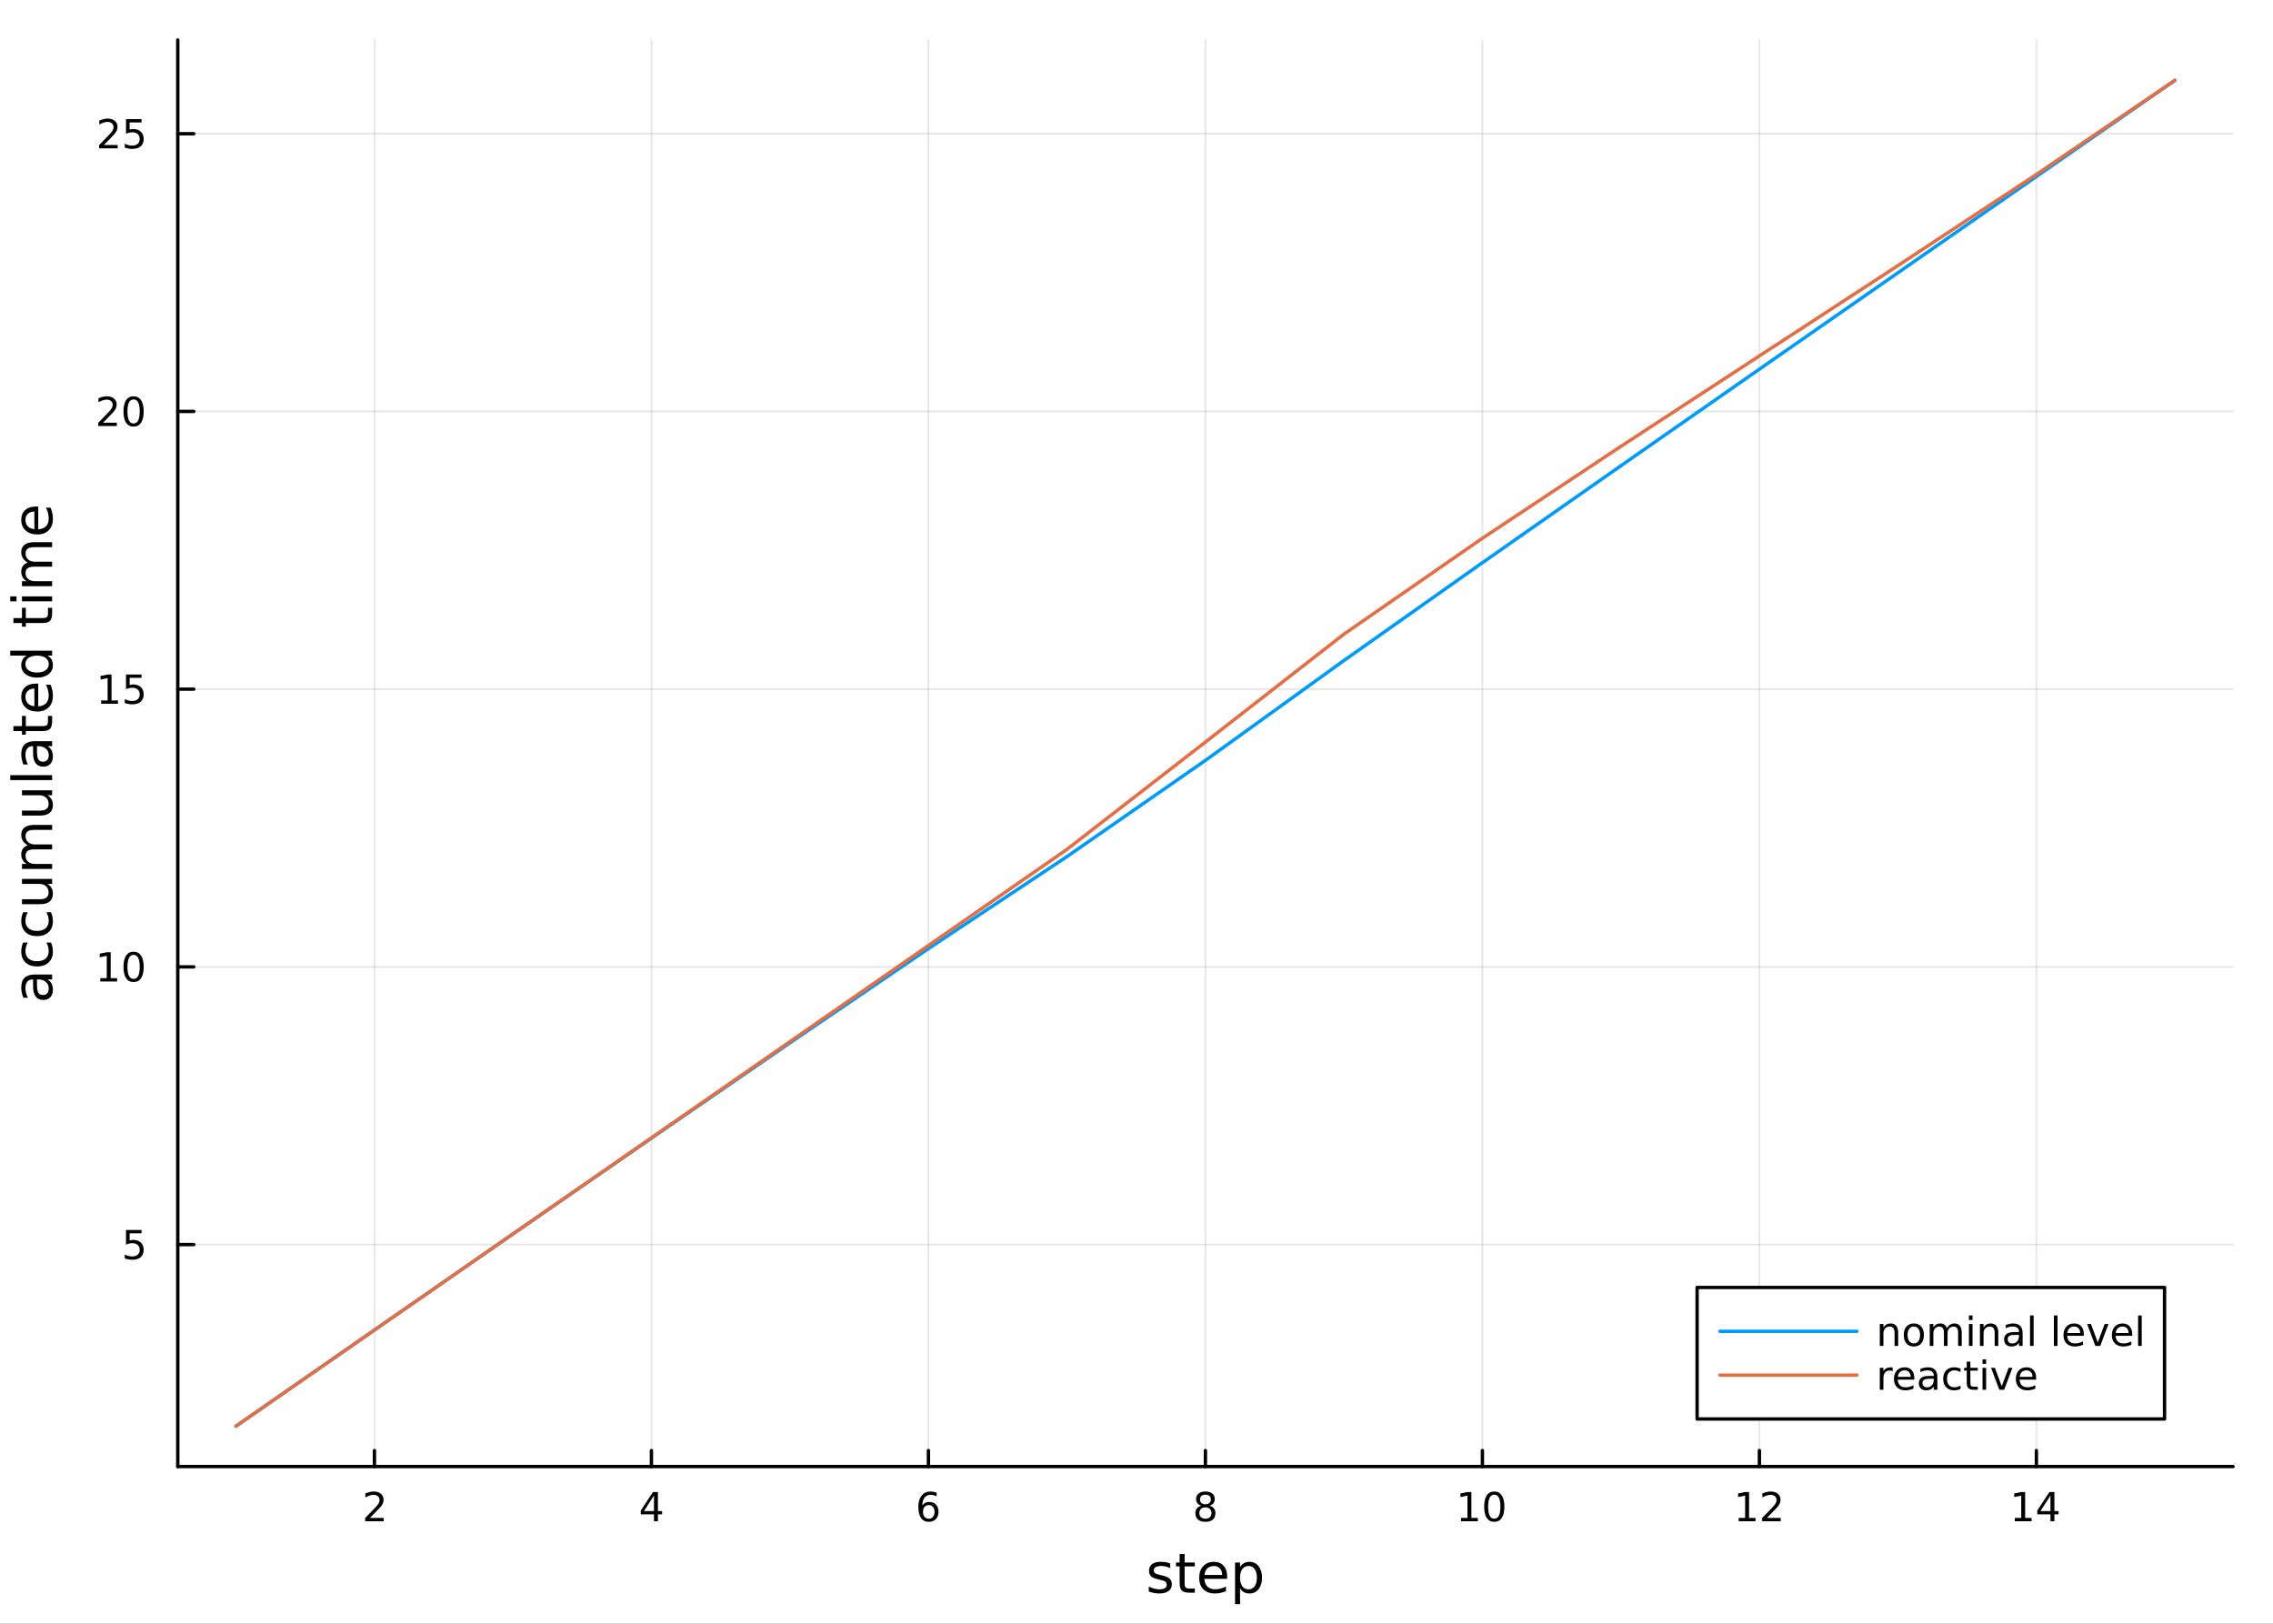 <?xml version="1.0" encoding="utf-8"?>
<svg xmlns="http://www.w3.org/2000/svg" xmlns:xlink="http://www.w3.org/1999/xlink" width="672" height="480" viewBox="0 0 2688 1920">
<rect x="0" y="0" width="2688" height="1920" fill="#333333" stroke="none"/>
<defs>
  <clipPath id="clip250">
    <rect x="0" y="0" width="2688" height="1920"/>
  </clipPath>
</defs>
<path clip-path="url(#clip250)" d="M0 1920 L2688 1920 L2688 0 L0 0  Z" fill="#ffffff" fill-rule="evenodd" fill-opacity="1"/>
<defs>
  <clipPath id="clip251">
    <rect x="537" y="0" width="1883" height="1883"/>
  </clipPath>
</defs>
<path clip-path="url(#clip250)" d="M210.238 1734.12 L2640.76 1734.12 L2640.76 47.244 L210.238 47.244  Z" fill="#ffffff" fill-rule="evenodd" fill-opacity="1"/>
<defs>
  <clipPath id="clip252">
    <rect x="210" y="47" width="2432" height="1688"/>
  </clipPath>
</defs>
<polyline clip-path="url(#clip252)" style="stroke:#000000; stroke-linecap:round; stroke-linejoin:round; stroke-width:2; stroke-opacity:0.1; fill:none" points="442.808,1734.12 442.808,47.244 "/>
<polyline clip-path="url(#clip252)" style="stroke:#000000; stroke-linecap:round; stroke-linejoin:round; stroke-width:2; stroke-opacity:0.1; fill:none" points="770.371,1734.12 770.371,47.244 "/>
<polyline clip-path="url(#clip252)" style="stroke:#000000; stroke-linecap:round; stroke-linejoin:round; stroke-width:2; stroke-opacity:0.1; fill:none" points="1097.93,1734.12 1097.93,47.244 "/>
<polyline clip-path="url(#clip252)" style="stroke:#000000; stroke-linecap:round; stroke-linejoin:round; stroke-width:2; stroke-opacity:0.1; fill:none" points="1425.5,1734.12 1425.5,47.244 "/>
<polyline clip-path="url(#clip252)" style="stroke:#000000; stroke-linecap:round; stroke-linejoin:round; stroke-width:2; stroke-opacity:0.1; fill:none" points="1753.06,1734.12 1753.06,47.244 "/>
<polyline clip-path="url(#clip252)" style="stroke:#000000; stroke-linecap:round; stroke-linejoin:round; stroke-width:2; stroke-opacity:0.1; fill:none" points="2080.62,1734.12 2080.62,47.244 "/>
<polyline clip-path="url(#clip252)" style="stroke:#000000; stroke-linecap:round; stroke-linejoin:round; stroke-width:2; stroke-opacity:0.1; fill:none" points="2408.19,1734.12 2408.19,47.244 "/>
<polyline clip-path="url(#clip250)" style="stroke:#000000; stroke-linecap:round; stroke-linejoin:round; stroke-width:4; stroke-opacity:1; fill:none" points="210.238,1734.12 2640.76,1734.12 "/>
<polyline clip-path="url(#clip250)" style="stroke:#000000; stroke-linecap:round; stroke-linejoin:round; stroke-width:4; stroke-opacity:1; fill:none" points="442.808,1734.12 442.808,1715.22 "/>
<polyline clip-path="url(#clip250)" style="stroke:#000000; stroke-linecap:round; stroke-linejoin:round; stroke-width:4; stroke-opacity:1; fill:none" points="770.371,1734.12 770.371,1715.22 "/>
<polyline clip-path="url(#clip250)" style="stroke:#000000; stroke-linecap:round; stroke-linejoin:round; stroke-width:4; stroke-opacity:1; fill:none" points="1097.93,1734.12 1097.93,1715.22 "/>
<polyline clip-path="url(#clip250)" style="stroke:#000000; stroke-linecap:round; stroke-linejoin:round; stroke-width:4; stroke-opacity:1; fill:none" points="1425.5,1734.12 1425.5,1715.22 "/>
<polyline clip-path="url(#clip250)" style="stroke:#000000; stroke-linecap:round; stroke-linejoin:round; stroke-width:4; stroke-opacity:1; fill:none" points="1753.06,1734.12 1753.06,1715.22 "/>
<polyline clip-path="url(#clip250)" style="stroke:#000000; stroke-linecap:round; stroke-linejoin:round; stroke-width:4; stroke-opacity:1; fill:none" points="2080.62,1734.12 2080.62,1715.22 "/>
<polyline clip-path="url(#clip250)" style="stroke:#000000; stroke-linecap:round; stroke-linejoin:round; stroke-width:4; stroke-opacity:1; fill:none" points="2408.19,1734.12 2408.19,1715.22 "/>
<path clip-path="url(#clip250)" d="M437.46 1794.89 L453.78 1794.89 L453.78 1798.82 L431.835 1798.82 L431.835 1794.89 Q434.498 1792.13 439.081 1787.5 Q443.687 1782.85 444.868 1781.51 Q447.113 1778.98 447.993 1777.25 Q448.896 1775.49 448.896 1773.8 Q448.896 1771.04 446.951 1769.31 Q445.03 1767.57 441.928 1767.57 Q439.729 1767.57 437.275 1768.34 Q434.845 1769.1 432.067 1770.65 L432.067 1765.93 Q434.891 1764.79 437.345 1764.21 Q439.798 1763.64 441.835 1763.64 Q447.206 1763.64 450.4 1766.32 Q453.595 1769.01 453.595 1773.5 Q453.595 1775.63 452.784 1777.55 Q451.997 1779.45 449.891 1782.04 Q449.312 1782.71 446.21 1785.93 Q443.109 1789.12 437.46 1794.89 Z" fill="#000000" fill-rule="evenodd" fill-opacity="1" /><path clip-path="url(#clip250)" d="M773.38 1768.34 L761.574 1786.78 L773.38 1786.78 L773.38 1768.34 M772.153 1764.26 L778.033 1764.26 L778.033 1786.78 L782.963 1786.78 L782.963 1790.67 L778.033 1790.67 L778.033 1798.82 L773.38 1798.82 L773.38 1790.67 L757.778 1790.67 L757.778 1786.16 L772.153 1764.26 Z" fill="#000000" fill-rule="evenodd" fill-opacity="1" /><path clip-path="url(#clip250)" d="M1098.34 1779.68 Q1095.19 1779.68 1093.34 1781.83 Q1091.51 1783.98 1091.51 1787.73 Q1091.51 1791.46 1093.34 1793.64 Q1095.19 1795.79 1098.34 1795.79 Q1101.49 1795.79 1103.32 1793.64 Q1105.17 1791.46 1105.17 1787.73 Q1105.17 1783.98 1103.32 1781.83 Q1101.49 1779.68 1098.34 1779.68 M1107.62 1765.02 L1107.62 1769.28 Q1105.86 1768.45 1104.06 1768.01 Q1102.27 1767.57 1100.51 1767.57 Q1095.89 1767.57 1093.43 1770.7 Q1091 1773.82 1090.65 1780.14 Q1092.02 1778.13 1094.08 1777.06 Q1096.14 1775.97 1098.62 1775.97 Q1103.82 1775.97 1106.83 1779.15 Q1109.87 1782.29 1109.87 1787.73 Q1109.87 1793.06 1106.72 1796.27 Q1103.57 1799.49 1098.34 1799.49 Q1092.34 1799.49 1089.17 1794.91 Q1086 1790.3 1086 1781.58 Q1086 1773.38 1089.89 1768.52 Q1093.78 1763.64 1100.33 1763.64 Q1102.09 1763.64 1103.87 1763.98 Q1105.68 1764.33 1107.62 1765.02 Z" fill="#000000" fill-rule="evenodd" fill-opacity="1" /><path clip-path="url(#clip250)" d="M1425.5 1782.41 Q1422.16 1782.41 1420.24 1784.19 Q1418.34 1785.97 1418.34 1789.1 Q1418.34 1792.22 1420.24 1794.01 Q1422.16 1795.79 1425.5 1795.79 Q1428.83 1795.79 1430.75 1794.01 Q1432.67 1792.2 1432.67 1789.1 Q1432.67 1785.97 1430.75 1784.19 Q1428.85 1782.41 1425.5 1782.41 M1420.82 1780.42 Q1417.81 1779.68 1416.12 1777.62 Q1414.46 1775.56 1414.46 1772.59 Q1414.46 1768.45 1417.4 1766.04 Q1420.36 1763.64 1425.5 1763.64 Q1430.66 1763.64 1433.6 1766.04 Q1436.54 1768.45 1436.54 1772.59 Q1436.54 1775.56 1434.85 1777.62 Q1433.18 1779.68 1430.2 1780.42 Q1433.58 1781.21 1435.45 1783.5 Q1437.35 1785.79 1437.35 1789.1 Q1437.35 1794.12 1434.27 1796.81 Q1431.21 1799.49 1425.5 1799.49 Q1419.78 1799.49 1416.7 1796.81 Q1413.65 1794.12 1413.65 1789.1 Q1413.65 1785.79 1415.54 1783.5 Q1417.44 1781.21 1420.82 1780.42 M1419.11 1773.03 Q1419.11 1775.72 1420.77 1777.22 Q1422.46 1778.73 1425.5 1778.73 Q1428.51 1778.73 1430.2 1777.22 Q1431.91 1775.72 1431.91 1773.03 Q1431.91 1770.35 1430.2 1768.84 Q1428.51 1767.34 1425.5 1767.34 Q1422.46 1767.34 1420.77 1768.84 Q1419.11 1770.35 1419.11 1773.03 Z" fill="#000000" fill-rule="evenodd" fill-opacity="1" /><path clip-path="url(#clip250)" d="M1727.75 1794.89 L1735.39 1794.89 L1735.39 1768.52 L1727.08 1770.19 L1727.08 1765.93 L1735.34 1764.26 L1740.02 1764.26 L1740.02 1794.89 L1747.65 1794.89 L1747.65 1798.82 L1727.75 1798.82 L1727.75 1794.89 Z" fill="#000000" fill-rule="evenodd" fill-opacity="1" /><path clip-path="url(#clip250)" d="M1767.1 1767.34 Q1763.49 1767.34 1761.66 1770.9 Q1759.85 1774.45 1759.85 1781.58 Q1759.85 1788.68 1761.66 1792.25 Q1763.49 1795.79 1767.1 1795.79 Q1770.73 1795.79 1772.54 1792.25 Q1774.37 1788.68 1774.37 1781.58 Q1774.37 1774.45 1772.54 1770.9 Q1770.73 1767.34 1767.1 1767.34 M1767.1 1763.64 Q1772.91 1763.64 1775.96 1768.24 Q1779.04 1772.83 1779.04 1781.58 Q1779.04 1790.3 1775.96 1794.91 Q1772.91 1799.49 1767.1 1799.49 Q1761.29 1799.49 1758.21 1794.91 Q1755.15 1790.3 1755.15 1781.58 Q1755.15 1772.83 1758.21 1768.24 Q1761.29 1763.64 1767.1 1763.64 Z" fill="#000000" fill-rule="evenodd" fill-opacity="1" /><path clip-path="url(#clip250)" d="M2056.11 1794.89 L2063.75 1794.89 L2063.75 1768.52 L2055.44 1770.19 L2055.44 1765.93 L2063.7 1764.26 L2068.38 1764.26 L2068.38 1794.89 L2076.02 1794.89 L2076.02 1798.82 L2056.11 1798.82 L2056.11 1794.89 Z" fill="#000000" fill-rule="evenodd" fill-opacity="1" /><path clip-path="url(#clip250)" d="M2089.49 1794.89 L2105.81 1794.89 L2105.81 1798.82 L2083.86 1798.82 L2083.86 1794.89 Q2086.53 1792.13 2091.11 1787.5 Q2095.72 1782.85 2096.9 1781.51 Q2099.14 1778.98 2100.02 1777.25 Q2100.92 1775.49 2100.92 1773.8 Q2100.92 1771.04 2098.98 1769.31 Q2097.06 1767.57 2093.96 1767.57 Q2091.76 1767.57 2089.3 1768.34 Q2086.87 1769.1 2084.1 1770.65 L2084.1 1765.93 Q2086.92 1764.79 2089.37 1764.21 Q2091.83 1763.64 2093.86 1763.64 Q2099.23 1763.64 2102.43 1766.32 Q2105.62 1769.01 2105.62 1773.5 Q2105.62 1775.63 2104.81 1777.55 Q2104.03 1779.45 2101.92 1782.04 Q2101.34 1782.71 2098.24 1785.93 Q2095.14 1789.12 2089.49 1794.89 Z" fill="#000000" fill-rule="evenodd" fill-opacity="1" /><path clip-path="url(#clip250)" d="M2382.63 1794.89 L2390.27 1794.89 L2390.27 1768.52 L2381.96 1770.19 L2381.96 1765.93 L2390.22 1764.26 L2394.9 1764.26 L2394.9 1794.89 L2402.54 1794.89 L2402.54 1798.82 L2382.63 1798.82 L2382.63 1794.89 Z" fill="#000000" fill-rule="evenodd" fill-opacity="1" /><path clip-path="url(#clip250)" d="M2424.83 1768.34 L2413.02 1786.78 L2424.83 1786.78 L2424.83 1768.34 M2423.6 1764.26 L2429.48 1764.26 L2429.48 1786.78 L2434.41 1786.78 L2434.41 1790.67 L2429.48 1790.67 L2429.48 1798.82 L2424.83 1798.82 L2424.83 1790.67 L2409.23 1790.67 L2409.23 1786.16 L2423.6 1764.26 Z" fill="#000000" fill-rule="evenodd" fill-opacity="1" /><path clip-path="url(#clip250)" d="M1383.88 1848.7 L1383.88 1854.24 Q1381.4 1852.97 1378.72 1852.33 Q1376.05 1851.7 1373.19 1851.7 Q1368.83 1851.7 1366.63 1853.03 Q1364.47 1854.37 1364.47 1857.04 Q1364.47 1859.08 1366.03 1860.26 Q1367.58 1861.4 1372.3 1862.45 L1374.3 1862.9 Q1380.54 1864.24 1383.15 1866.69 Q1385.79 1869.11 1385.79 1873.47 Q1385.79 1878.43 1381.84 1881.33 Q1377.93 1884.22 1371.05 1884.22 Q1368.19 1884.22 1365.07 1883.65 Q1361.98 1883.11 1358.55 1882 L1358.55 1875.95 Q1361.79 1877.64 1364.94 1878.49 Q1368.09 1879.32 1371.18 1879.32 Q1375.32 1879.32 1377.55 1877.92 Q1379.78 1876.49 1379.78 1873.91 Q1379.78 1871.52 1378.15 1870.25 Q1376.56 1868.98 1371.12 1867.8 L1369.08 1867.32 Q1363.64 1866.18 1361.22 1863.82 Q1358.8 1861.43 1358.8 1857.3 Q1358.8 1852.27 1362.36 1849.53 Q1365.93 1846.79 1372.49 1846.79 Q1375.73 1846.79 1378.6 1847.27 Q1381.46 1847.75 1383.88 1848.7 Z" fill="#000000" fill-rule="evenodd" fill-opacity="1" /><path clip-path="url(#clip250)" d="M1400.91 1837.53 L1400.91 1847.65 L1412.97 1847.65 L1412.97 1852.2 L1400.91 1852.2 L1400.91 1871.56 Q1400.91 1875.92 1402.09 1877.16 Q1403.3 1878.4 1406.96 1878.4 L1412.97 1878.4 L1412.97 1883.3 L1406.96 1883.3 Q1400.18 1883.3 1397.6 1880.79 Q1395.02 1878.24 1395.02 1871.56 L1395.02 1852.2 L1390.72 1852.2 L1390.72 1847.65 L1395.02 1847.65 L1395.02 1837.53 L1400.91 1837.53 Z" fill="#000000" fill-rule="evenodd" fill-opacity="1" /><path clip-path="url(#clip250)" d="M1451.17 1864.01 L1451.17 1866.88 L1424.24 1866.88 Q1424.62 1872.92 1427.87 1876.11 Q1431.15 1879.26 1436.97 1879.26 Q1440.34 1879.26 1443.5 1878.43 Q1446.68 1877.6 1449.8 1875.95 L1449.8 1881.49 Q1446.65 1882.82 1443.34 1883.52 Q1440.03 1884.22 1436.62 1884.22 Q1428.09 1884.22 1423.09 1879.26 Q1418.13 1874.29 1418.13 1865.83 Q1418.13 1857.07 1422.84 1851.95 Q1427.58 1846.79 1435.6 1846.79 Q1442.8 1846.79 1446.97 1851.44 Q1451.17 1856.06 1451.17 1864.01 M1445.31 1862.29 Q1445.25 1857.49 1442.6 1854.62 Q1439.99 1851.76 1435.67 1851.76 Q1430.76 1851.76 1427.8 1854.53 Q1424.88 1857.3 1424.43 1862.33 L1445.31 1862.29 Z" fill="#000000" fill-rule="evenodd" fill-opacity="1" /><path clip-path="url(#clip250)" d="M1466.44 1877.95 L1466.44 1896.86 L1460.56 1896.86 L1460.56 1847.65 L1466.44 1847.65 L1466.44 1853.06 Q1468.29 1849.88 1471.09 1848.35 Q1473.92 1846.79 1477.84 1846.79 Q1484.33 1846.79 1488.37 1851.95 Q1492.45 1857.11 1492.45 1865.51 Q1492.45 1873.91 1488.37 1879.07 Q1484.33 1884.22 1477.84 1884.22 Q1473.92 1884.22 1471.09 1882.7 Q1468.29 1881.14 1466.44 1877.95 M1486.37 1865.51 Q1486.37 1859.05 1483.7 1855.39 Q1481.05 1851.7 1476.41 1851.7 Q1471.76 1851.7 1469.09 1855.39 Q1466.44 1859.05 1466.44 1865.51 Q1466.44 1871.97 1469.09 1875.66 Q1471.76 1879.32 1476.41 1879.32 Q1481.05 1879.32 1483.7 1875.66 Q1486.37 1871.97 1486.37 1865.51 Z" fill="#000000" fill-rule="evenodd" fill-opacity="1" /><polyline clip-path="url(#clip252)" style="stroke:#000000; stroke-linecap:round; stroke-linejoin:round; stroke-width:2; stroke-opacity:0.1; fill:none" points="210.238,1471.66 2640.76,1471.66 "/>
<polyline clip-path="url(#clip252)" style="stroke:#000000; stroke-linecap:round; stroke-linejoin:round; stroke-width:2; stroke-opacity:0.1; fill:none" points="210.238,1143.27 2640.76,1143.27 "/>
<polyline clip-path="url(#clip252)" style="stroke:#000000; stroke-linecap:round; stroke-linejoin:round; stroke-width:2; stroke-opacity:0.1; fill:none" points="210.238,814.888 2640.76,814.888 "/>
<polyline clip-path="url(#clip252)" style="stroke:#000000; stroke-linecap:round; stroke-linejoin:round; stroke-width:2; stroke-opacity:0.1; fill:none" points="210.238,486.502 2640.76,486.502 "/>
<polyline clip-path="url(#clip252)" style="stroke:#000000; stroke-linecap:round; stroke-linejoin:round; stroke-width:2; stroke-opacity:0.1; fill:none" points="210.238,158.116 2640.76,158.116 "/>
<polyline clip-path="url(#clip250)" style="stroke:#000000; stroke-linecap:round; stroke-linejoin:round; stroke-width:4; stroke-opacity:1; fill:none" points="210.238,1734.12 210.238,47.244 "/>
<polyline clip-path="url(#clip250)" style="stroke:#000000; stroke-linecap:round; stroke-linejoin:round; stroke-width:4; stroke-opacity:1; fill:none" points="210.238,1471.66 229.135,1471.66 "/>
<polyline clip-path="url(#clip250)" style="stroke:#000000; stroke-linecap:round; stroke-linejoin:round; stroke-width:4; stroke-opacity:1; fill:none" points="210.238,1143.27 229.135,1143.27 "/>
<polyline clip-path="url(#clip250)" style="stroke:#000000; stroke-linecap:round; stroke-linejoin:round; stroke-width:4; stroke-opacity:1; fill:none" points="210.238,814.888 229.135,814.888 "/>
<polyline clip-path="url(#clip250)" style="stroke:#000000; stroke-linecap:round; stroke-linejoin:round; stroke-width:4; stroke-opacity:1; fill:none" points="210.238,486.502 229.135,486.502 "/>
<polyline clip-path="url(#clip250)" style="stroke:#000000; stroke-linecap:round; stroke-linejoin:round; stroke-width:4; stroke-opacity:1; fill:none" points="210.238,158.116 229.135,158.116 "/>
<path clip-path="url(#clip250)" d="M149.015 1454.38 L167.372 1454.38 L167.372 1458.32 L153.298 1458.32 L153.298 1466.79 Q154.316 1466.44 155.335 1466.28 Q156.353 1466.09 157.372 1466.09 Q163.159 1466.09 166.538 1469.26 Q169.918 1472.44 169.918 1477.85 Q169.918 1483.43 166.446 1486.53 Q162.973 1489.61 156.654 1489.61 Q154.478 1489.61 152.21 1489.24 Q149.964 1488.87 147.557 1488.13 L147.557 1483.43 Q149.64 1484.57 151.862 1485.12 Q154.085 1485.68 156.561 1485.68 Q160.566 1485.68 162.904 1483.57 Q165.242 1481.46 165.242 1477.85 Q165.242 1474.24 162.904 1472.13 Q160.566 1470.03 156.561 1470.03 Q154.686 1470.03 152.811 1470.44 Q150.96 1470.86 149.015 1471.74 L149.015 1454.38 Z" fill="#000000" fill-rule="evenodd" fill-opacity="1" /><path clip-path="url(#clip250)" d="M118.622 1156.62 L126.261 1156.62 L126.261 1130.25 L117.951 1131.92 L117.951 1127.66 L126.214 1125.99 L130.89 1125.99 L130.89 1156.62 L138.529 1156.62 L138.529 1160.55 L118.622 1160.55 L118.622 1156.62 Z" fill="#000000" fill-rule="evenodd" fill-opacity="1" /><path clip-path="url(#clip250)" d="M157.973 1129.07 Q154.362 1129.07 152.534 1132.64 Q150.728 1136.18 150.728 1143.31 Q150.728 1150.42 152.534 1153.98 Q154.362 1157.52 157.973 1157.52 Q161.608 1157.52 163.413 1153.98 Q165.242 1150.42 165.242 1143.31 Q165.242 1136.18 163.413 1132.64 Q161.608 1129.07 157.973 1129.07 M157.973 1125.37 Q163.784 1125.37 166.839 1129.98 Q169.918 1134.56 169.918 1143.31 Q169.918 1152.04 166.839 1156.64 Q163.784 1161.23 157.973 1161.23 Q152.163 1161.23 149.085 1156.64 Q146.029 1152.04 146.029 1143.31 Q146.029 1134.56 149.085 1129.98 Q152.163 1125.37 157.973 1125.37 Z" fill="#000000" fill-rule="evenodd" fill-opacity="1" /><path clip-path="url(#clip250)" d="M119.617 828.233 L127.256 828.233 L127.256 801.867 L118.946 803.534 L118.946 799.275 L127.21 797.608 L131.886 797.608 L131.886 828.233 L139.525 828.233 L139.525 832.168 L119.617 832.168 L119.617 828.233 Z" fill="#000000" fill-rule="evenodd" fill-opacity="1" /><path clip-path="url(#clip250)" d="M149.015 797.608 L167.372 797.608 L167.372 801.543 L153.298 801.543 L153.298 810.015 Q154.316 809.668 155.335 809.506 Q156.353 809.321 157.372 809.321 Q163.159 809.321 166.538 812.492 Q169.918 815.664 169.918 821.08 Q169.918 826.659 166.446 829.761 Q162.973 832.839 156.654 832.839 Q154.478 832.839 152.21 832.469 Q149.964 832.099 147.557 831.358 L147.557 826.659 Q149.64 827.793 151.862 828.349 Q154.085 828.904 156.561 828.904 Q160.566 828.904 162.904 826.798 Q165.242 824.691 165.242 821.08 Q165.242 817.469 162.904 815.363 Q160.566 813.256 156.561 813.256 Q154.686 813.256 152.811 813.673 Q150.96 814.09 149.015 814.969 L149.015 797.608 Z" fill="#000000" fill-rule="evenodd" fill-opacity="1" /><path clip-path="url(#clip250)" d="M121.839 499.847 L138.159 499.847 L138.159 503.782 L116.214 503.782 L116.214 499.847 Q118.876 497.092 123.46 492.463 Q128.066 487.81 129.247 486.467 Q131.492 483.944 132.372 482.208 Q133.275 480.449 133.275 478.759 Q133.275 476.005 131.33 474.268 Q129.409 472.532 126.307 472.532 Q124.108 472.532 121.654 473.296 Q119.224 474.06 116.446 475.611 L116.446 470.889 Q119.27 469.755 121.724 469.176 Q124.177 468.597 126.214 468.597 Q131.585 468.597 134.779 471.282 Q137.974 473.967 137.974 478.458 Q137.974 480.588 137.163 482.509 Q136.376 484.407 134.27 487 Q133.691 487.671 130.589 490.889 Q127.488 494.083 121.839 499.847 Z" fill="#000000" fill-rule="evenodd" fill-opacity="1" /><path clip-path="url(#clip250)" d="M157.973 472.301 Q154.362 472.301 152.534 475.866 Q150.728 479.407 150.728 486.537 Q150.728 493.643 152.534 497.208 Q154.362 500.75 157.973 500.75 Q161.608 500.75 163.413 497.208 Q165.242 493.643 165.242 486.537 Q165.242 479.407 163.413 475.866 Q161.608 472.301 157.973 472.301 M157.973 468.597 Q163.784 468.597 166.839 473.204 Q169.918 477.787 169.918 486.537 Q169.918 495.264 166.839 499.87 Q163.784 504.453 157.973 504.453 Q152.163 504.453 149.085 499.87 Q146.029 495.264 146.029 486.537 Q146.029 477.787 149.085 473.204 Q152.163 468.597 157.973 468.597 Z" fill="#000000" fill-rule="evenodd" fill-opacity="1" /><path clip-path="url(#clip250)" d="M122.835 171.461 L139.154 171.461 L139.154 175.396 L117.21 175.396 L117.21 171.461 Q119.872 168.706 124.455 164.077 Q129.062 159.424 130.242 158.081 Q132.488 155.558 133.367 153.822 Q134.27 152.063 134.27 150.373 Q134.27 147.619 132.325 145.882 Q130.404 144.146 127.302 144.146 Q125.103 144.146 122.65 144.91 Q120.219 145.674 117.441 147.225 L117.441 142.503 Q120.265 141.369 122.719 140.79 Q125.173 140.211 127.21 140.211 Q132.58 140.211 135.775 142.896 Q138.969 145.582 138.969 150.072 Q138.969 152.202 138.159 154.123 Q137.372 156.021 135.265 158.614 Q134.687 159.285 131.585 162.503 Q128.483 165.697 122.835 171.461 Z" fill="#000000" fill-rule="evenodd" fill-opacity="1" /><path clip-path="url(#clip250)" d="M149.015 140.836 L167.372 140.836 L167.372 144.771 L153.298 144.771 L153.298 153.244 Q154.316 152.896 155.335 152.734 Q156.353 152.549 157.372 152.549 Q163.159 152.549 166.538 155.72 Q169.918 158.892 169.918 164.308 Q169.918 169.887 166.446 172.989 Q162.973 176.067 156.654 176.067 Q154.478 176.067 152.21 175.697 Q149.964 175.327 147.557 174.586 L147.557 169.887 Q149.64 171.021 151.862 171.577 Q154.085 172.132 156.561 172.132 Q160.566 172.132 162.904 170.026 Q165.242 167.919 165.242 164.308 Q165.242 160.697 162.904 158.591 Q160.566 156.484 156.561 156.484 Q154.686 156.484 152.811 156.901 Q150.96 157.318 149.015 158.197 L149.015 140.836 Z" fill="#000000" fill-rule="evenodd" fill-opacity="1" /><path clip-path="url(#clip250)" d="M43.719 1163.98 Q43.719 1171.07 45.342 1173.81 Q46.965 1176.55 50.88 1176.55 Q54 1176.55 55.846 1174.51 Q57.66 1172.44 57.66 1168.91 Q57.66 1164.04 54.222 1161.11 Q50.753 1158.15 45.024 1158.15 L43.719 1158.15 L43.719 1163.98 M41.3 1152.3 L61.638 1152.3 L61.638 1158.15 L56.228 1158.15 Q59.474 1160.16 61.034 1163.15 Q62.562 1166.14 62.562 1170.47 Q62.562 1175.94 59.506 1179.19 Q56.419 1182.4 51.262 1182.4 Q45.247 1182.4 42.191 1178.39 Q39.136 1174.35 39.136 1166.36 L39.136 1158.15 L38.563 1158.15 Q34.52 1158.15 32.324 1160.83 Q30.096 1163.47 30.096 1168.27 Q30.096 1171.33 30.828 1174.23 Q31.561 1177.12 33.025 1179.8 L27.614 1179.8 Q26.372 1176.58 25.768 1173.56 Q25.131 1170.53 25.131 1167.67 Q25.131 1159.93 29.142 1156.11 Q33.152 1152.3 41.3 1152.3 Z" fill="#000000" fill-rule="evenodd" fill-opacity="1" /><path clip-path="url(#clip250)" d="M27.359 1114.58 L32.834 1114.58 Q31.465 1117.06 30.797 1119.58 Q30.096 1122.06 30.096 1124.6 Q30.096 1130.3 33.725 1133.45 Q37.321 1136.6 43.846 1136.6 Q50.371 1136.6 54 1133.45 Q57.596 1130.3 57.596 1124.6 Q57.596 1122.06 56.928 1119.58 Q56.228 1117.06 54.859 1114.58 L60.27 1114.58 Q61.416 1117.03 61.989 1119.67 Q62.562 1122.28 62.562 1125.24 Q62.562 1133.29 57.501 1138.04 Q52.44 1142.78 43.846 1142.78 Q35.125 1142.78 30.128 1138 Q25.131 1133.2 25.131 1124.86 Q25.131 1122.15 25.704 1119.58 Q26.245 1117 27.359 1114.58 Z" fill="#000000" fill-rule="evenodd" fill-opacity="1" /><path clip-path="url(#clip250)" d="M27.359 1078.74 L32.834 1078.74 Q31.465 1081.22 30.797 1083.74 Q30.096 1086.22 30.096 1088.77 Q30.096 1094.46 33.725 1097.61 Q37.321 1100.76 43.846 1100.76 Q50.371 1100.76 54 1097.61 Q57.596 1094.46 57.596 1088.77 Q57.596 1086.22 56.928 1083.74 Q56.228 1081.22 54.859 1078.74 L60.27 1078.74 Q61.416 1081.19 61.989 1083.83 Q62.562 1086.44 62.562 1089.4 Q62.562 1097.45 57.501 1102.2 Q52.44 1106.94 43.846 1106.94 Q35.125 1106.94 30.128 1102.17 Q25.131 1097.36 25.131 1089.02 Q25.131 1086.31 25.704 1083.74 Q26.245 1081.16 27.359 1078.74 Z" fill="#000000" fill-rule="evenodd" fill-opacity="1" /><path clip-path="url(#clip250)" d="M47.57 1069.16 L25.991 1069.16 L25.991 1063.3 L47.347 1063.3 Q52.408 1063.3 54.955 1061.33 Q57.469 1059.36 57.469 1055.41 Q57.469 1050.67 54.445 1047.93 Q51.422 1045.16 46.202 1045.16 L25.991 1045.16 L25.991 1039.3 L61.638 1039.3 L61.638 1045.16 L56.164 1045.16 Q59.41 1047.29 61.002 1050.13 Q62.562 1052.93 62.562 1056.65 Q62.562 1062.79 58.742 1065.98 Q54.923 1069.16 47.57 1069.16 M25.131 1054.42 L25.131 1054.42 Z" fill="#000000" fill-rule="evenodd" fill-opacity="1" /><path clip-path="url(#clip250)" d="M32.834 999.486 Q28.887 997.29 27.009 994.235 Q25.131 991.179 25.131 987.041 Q25.131 981.471 29.046 978.448 Q32.929 975.424 40.122 975.424 L61.638 975.424 L61.638 981.312 L40.313 981.312 Q35.189 981.312 32.706 983.127 Q30.224 984.941 30.224 988.665 Q30.224 993.216 33.247 995.858 Q36.271 998.5 41.491 998.5 L61.638 998.5 L61.638 1004.39 L40.313 1004.39 Q35.157 1004.39 32.706 1006.2 Q30.224 1008.02 30.224 1011.8 Q30.224 1016.29 33.279 1018.93 Q36.303 1021.58 41.491 1021.58 L61.638 1021.58 L61.638 1027.46 L25.991 1027.46 L25.991 1021.58 L31.529 1021.58 Q28.25 1019.57 26.691 1016.77 Q25.131 1013.97 25.131 1010.12 Q25.131 1006.23 27.105 1003.53 Q29.078 1000.79 32.834 999.486 Z" fill="#000000" fill-rule="evenodd" fill-opacity="1" /><path clip-path="url(#clip250)" d="M47.57 964.348 L25.991 964.348 L25.991 958.491 L47.347 958.491 Q52.408 958.491 54.955 956.518 Q57.469 954.544 57.469 950.598 Q57.469 945.855 54.445 943.118 Q51.422 940.349 46.202 940.349 L25.991 940.349 L25.991 934.493 L61.638 934.493 L61.638 940.349 L56.164 940.349 Q59.41 942.481 61.002 945.314 Q62.562 948.115 62.562 951.839 Q62.562 957.982 58.742 961.165 Q54.923 964.348 47.57 964.348 M25.131 949.611 L25.131 949.611 Z" fill="#000000" fill-rule="evenodd" fill-opacity="1" /><path clip-path="url(#clip250)" d="M12.113 922.43 L12.113 916.573 L61.638 916.573 L61.638 922.43 L12.113 922.43 Z" fill="#000000" fill-rule="evenodd" fill-opacity="1" /><path clip-path="url(#clip250)" d="M43.719 888.118 Q43.719 895.216 45.342 897.953 Q46.965 900.691 50.88 900.691 Q54 900.691 55.846 898.654 Q57.66 896.585 57.66 893.052 Q57.66 888.182 54.222 885.254 Q50.753 882.294 45.024 882.294 L43.719 882.294 L43.719 888.118 M41.3 876.437 L61.638 876.437 L61.638 882.294 L56.228 882.294 Q59.474 884.299 61.034 887.291 Q62.562 890.283 62.562 894.611 Q62.562 900.086 59.506 903.332 Q56.419 906.547 51.262 906.547 Q45.247 906.547 42.191 902.537 Q39.136 898.494 39.136 890.505 L39.136 882.294 L38.563 882.294 Q34.52 882.294 32.324 884.967 Q30.096 887.609 30.096 892.415 Q30.096 895.471 30.828 898.367 Q31.561 901.264 33.025 903.937 L27.614 903.937 Q26.372 900.722 25.768 897.699 Q25.131 894.675 25.131 891.81 Q25.131 884.076 29.142 880.257 Q33.152 876.437 41.3 876.437 Z" fill="#000000" fill-rule="evenodd" fill-opacity="1" /><path clip-path="url(#clip250)" d="M15.869 858.581 L25.991 858.581 L25.991 846.518 L30.542 846.518 L30.542 858.581 L49.894 858.581 Q54.254 858.581 55.495 857.404 Q56.737 856.194 56.737 852.534 L56.737 846.518 L61.638 846.518 L61.638 852.534 Q61.638 859.314 59.124 861.892 Q56.578 864.47 49.894 864.47 L30.542 864.47 L30.542 868.767 L25.991 868.767 L25.991 864.47 L15.869 864.47 L15.869 858.581 Z" fill="#000000" fill-rule="evenodd" fill-opacity="1" /><path clip-path="url(#clip250)" d="M42.35 808.324 L45.215 808.324 L45.215 835.251 Q51.262 834.869 54.445 831.623 Q57.596 828.344 57.596 822.52 Q57.596 819.146 56.769 815.995 Q55.941 812.812 54.286 809.693 L59.824 809.693 Q61.161 812.844 61.861 816.154 Q62.562 819.464 62.562 822.87 Q62.562 831.4 57.596 836.397 Q52.631 841.362 44.165 841.362 Q35.412 841.362 30.287 836.652 Q25.131 831.909 25.131 823.888 Q25.131 816.695 29.778 812.526 Q34.393 808.324 42.35 808.324 M40.632 814.181 Q35.825 814.244 32.961 816.886 Q30.096 819.496 30.096 823.825 Q30.096 828.726 32.865 831.686 Q35.635 834.615 40.663 835.06 L40.632 814.181 Z" fill="#000000" fill-rule="evenodd" fill-opacity="1" /><path clip-path="url(#clip250)" d="M31.401 775.254 L12.113 775.254 L12.113 769.398 L61.638 769.398 L61.638 775.254 L56.291 775.254 Q59.474 777.1 61.034 779.933 Q62.562 782.734 62.562 786.681 Q62.562 793.142 57.405 797.216 Q52.249 801.258 43.846 801.258 Q35.444 801.258 30.287 797.216 Q25.131 793.142 25.131 786.681 Q25.131 782.734 26.691 779.933 Q28.218 777.1 31.401 775.254 M43.846 795.211 Q50.307 795.211 54 792.569 Q57.66 789.895 57.66 785.249 Q57.66 780.602 54 777.928 Q50.307 775.254 43.846 775.254 Q37.385 775.254 33.725 777.928 Q30.033 780.602 30.033 785.249 Q30.033 789.895 33.725 792.569 Q37.385 795.211 43.846 795.211 Z" fill="#000000" fill-rule="evenodd" fill-opacity="1" /><path clip-path="url(#clip250)" d="M15.869 730.822 L25.991 730.822 L25.991 718.759 L30.542 718.759 L30.542 730.822 L49.894 730.822 Q54.254 730.822 55.495 729.644 Q56.737 728.435 56.737 724.774 L56.737 718.759 L61.638 718.759 L61.638 724.774 Q61.638 731.554 59.124 734.132 Q56.578 736.71 49.894 736.71 L30.542 736.71 L30.542 741.007 L25.991 741.007 L25.991 736.71 L15.869 736.71 L15.869 730.822 Z" fill="#000000" fill-rule="evenodd" fill-opacity="1" /><path clip-path="url(#clip250)" d="M25.991 711.056 L25.991 705.2 L61.638 705.2 L61.638 711.056 L25.991 711.056 M12.113 711.056 L12.113 705.2 L19.529 705.2 L19.529 711.056 L12.113 711.056 Z" fill="#000000" fill-rule="evenodd" fill-opacity="1" /><path clip-path="url(#clip250)" d="M32.834 665.191 Q28.887 662.995 27.009 659.94 Q25.131 656.884 25.131 652.746 Q25.131 647.176 29.046 644.153 Q32.929 641.129 40.122 641.129 L61.638 641.129 L61.638 647.017 L40.313 647.017 Q35.189 647.017 32.706 648.831 Q30.224 650.646 30.224 654.37 Q30.224 658.921 33.247 661.563 Q36.271 664.205 41.491 664.205 L61.638 664.205 L61.638 670.093 L40.313 670.093 Q35.157 670.093 32.706 671.907 Q30.224 673.721 30.224 677.509 Q30.224 681.997 33.279 684.639 Q36.303 687.28 41.491 687.28 L61.638 687.28 L61.638 693.169 L25.991 693.169 L25.991 687.28 L31.529 687.28 Q28.25 685.275 26.691 682.474 Q25.131 679.673 25.131 675.822 Q25.131 671.939 27.105 669.234 Q29.078 666.496 32.834 665.191 Z" fill="#000000" fill-rule="evenodd" fill-opacity="1" /><path clip-path="url(#clip250)" d="M42.35 598.956 L45.215 598.956 L45.215 625.883 Q51.262 625.501 54.445 622.255 Q57.596 618.976 57.596 613.152 Q57.596 609.778 56.769 606.627 Q55.941 603.444 54.286 600.325 L59.824 600.325 Q61.161 603.476 61.861 606.786 Q62.562 610.096 62.562 613.502 Q62.562 622.032 57.596 627.029 Q52.631 631.994 44.165 631.994 Q35.412 631.994 30.287 627.284 Q25.131 622.541 25.131 614.52 Q25.131 607.327 29.778 603.157 Q34.393 598.956 42.35 598.956 M40.632 604.813 Q35.825 604.876 32.961 607.518 Q30.096 610.128 30.096 614.457 Q30.096 619.358 32.865 622.318 Q35.635 625.246 40.663 625.692 L40.632 604.813 Z" fill="#000000" fill-rule="evenodd" fill-opacity="1" /><polyline clip-path="url(#clip252)" style="stroke:#009af9; stroke-linecap:round; stroke-linejoin:round; stroke-width:4; stroke-opacity:1; fill:none" points="279.026,1686.36 442.808,1572.69 606.589,1459.12 770.371,1345.83 934.152,1233.13 1097.93,1121.71 1261.72,1012.9 1425.5,899.129 1589.28,781.051 1753.06,665.365 1916.84,550.712 2080.62,436.524 2244.4,322.558 2408.19,208.716 2571.97,94.986 "/>
<polyline clip-path="url(#clip252)" style="stroke:#e26f46; stroke-linecap:round; stroke-linejoin:round; stroke-width:4; stroke-opacity:1; fill:none" points="279.026,1686.38 442.808,1572.7 606.589,1459.03 770.371,1345.36 934.152,1231.69 1097.93,1118.02 1261.72,1004.35 1425.5,877.451 1589.28,749.848 1753.06,636.456 1916.84,527.79 2080.62,420.835 2244.4,314.092 2408.19,206.23 2571.97,94.986 "/>
<path clip-path="url(#clip250)" d="M2006.97 1677.89 L2559.74 1677.89 L2559.74 1522.37 L2006.97 1522.37  Z" fill="#ffffff" fill-rule="evenodd" fill-opacity="1"/>
<polyline clip-path="url(#clip250)" style="stroke:#000000; stroke-linecap:round; stroke-linejoin:round; stroke-width:4; stroke-opacity:1; fill:none" points="2006.97,1677.89 2559.74,1677.89 2559.74,1522.37 2006.97,1522.37 2006.97,1677.89 "/>
<polyline clip-path="url(#clip250)" style="stroke:#009af9; stroke-linecap:round; stroke-linejoin:round; stroke-width:4; stroke-opacity:1; fill:none" points="2033.97,1574.21 2196.01,1574.21 "/>
<path clip-path="url(#clip250)" d="M2244.73 1575.84 L2244.73 1591.49 L2240.47 1591.49 L2240.47 1575.98 Q2240.47 1572.3 2239.03 1570.47 Q2237.6 1568.64 2234.73 1568.64 Q2231.28 1568.64 2229.29 1570.84 Q2227.29 1573.04 2227.29 1576.84 L2227.29 1591.49 L2223.01 1591.49 L2223.01 1565.56 L2227.29 1565.56 L2227.29 1569.59 Q2228.82 1567.25 2230.88 1566.09 Q2232.97 1564.94 2235.67 1564.94 Q2240.14 1564.94 2242.43 1567.71 Q2244.73 1570.47 2244.73 1575.84 Z" fill="#000000" fill-rule="evenodd" fill-opacity="1" /><path clip-path="url(#clip250)" d="M2263.27 1568.55 Q2259.84 1568.55 2257.85 1571.23 Q2255.86 1573.9 2255.86 1578.55 Q2255.86 1583.2 2257.83 1585.89 Q2259.82 1588.55 2263.27 1588.55 Q2266.67 1588.55 2268.66 1585.86 Q2270.65 1583.18 2270.65 1578.55 Q2270.65 1573.94 2268.66 1571.26 Q2266.67 1568.55 2263.27 1568.55 M2263.27 1564.94 Q2268.82 1564.94 2271.99 1568.55 Q2275.16 1572.16 2275.16 1578.55 Q2275.16 1584.91 2271.99 1588.55 Q2268.82 1592.16 2263.27 1592.16 Q2257.69 1592.16 2254.52 1588.55 Q2251.37 1584.91 2251.37 1578.55 Q2251.37 1572.16 2254.52 1568.55 Q2257.69 1564.94 2263.27 1564.94 Z" fill="#000000" fill-rule="evenodd" fill-opacity="1" /><path clip-path="url(#clip250)" d="M2302.41 1570.54 Q2304.01 1567.67 2306.23 1566.3 Q2308.45 1564.94 2311.46 1564.94 Q2315.51 1564.94 2317.71 1567.78 Q2319.91 1570.61 2319.91 1575.84 L2319.91 1591.49 L2315.63 1591.49 L2315.63 1575.98 Q2315.63 1572.25 2314.31 1570.45 Q2312.99 1568.64 2310.28 1568.64 Q2306.97 1568.64 2305.05 1570.84 Q2303.13 1573.04 2303.13 1576.84 L2303.13 1591.49 L2298.85 1591.49 L2298.85 1575.98 Q2298.85 1572.23 2297.53 1570.45 Q2296.21 1568.64 2293.45 1568.64 Q2290.19 1568.64 2288.27 1570.86 Q2286.35 1573.06 2286.35 1576.84 L2286.35 1591.49 L2282.06 1591.49 L2282.06 1565.56 L2286.35 1565.56 L2286.35 1569.59 Q2287.8 1567.21 2289.84 1566.07 Q2291.88 1564.94 2294.68 1564.94 Q2297.5 1564.94 2299.47 1566.37 Q2301.46 1567.81 2302.41 1570.54 Z" fill="#000000" fill-rule="evenodd" fill-opacity="1" /><path clip-path="url(#clip250)" d="M2328.41 1565.56 L2332.66 1565.56 L2332.66 1591.49 L2328.41 1591.49 L2328.41 1565.56 M2328.41 1555.47 L2332.66 1555.47 L2332.66 1560.86 L2328.41 1560.86 L2328.41 1555.47 Z" fill="#000000" fill-rule="evenodd" fill-opacity="1" /><path clip-path="url(#clip250)" d="M2363.13 1575.84 L2363.13 1591.49 L2358.87 1591.49 L2358.87 1575.98 Q2358.87 1572.3 2357.43 1570.47 Q2356 1568.64 2353.13 1568.64 Q2349.68 1568.64 2347.69 1570.84 Q2345.7 1573.04 2345.7 1576.84 L2345.7 1591.49 L2341.41 1591.49 L2341.41 1565.56 L2345.7 1565.56 L2345.7 1569.59 Q2347.22 1567.25 2349.28 1566.09 Q2351.37 1564.94 2354.08 1564.94 Q2358.54 1564.94 2360.84 1567.71 Q2363.13 1570.47 2363.13 1575.84 Z" fill="#000000" fill-rule="evenodd" fill-opacity="1" /><path clip-path="url(#clip250)" d="M2383.4 1578.46 Q2378.24 1578.46 2376.25 1579.64 Q2374.26 1580.82 2374.26 1583.66 Q2374.26 1585.93 2375.74 1587.27 Q2377.25 1588.59 2379.82 1588.59 Q2383.36 1588.59 2385.49 1586.09 Q2387.64 1583.57 2387.64 1579.4 L2387.64 1578.46 L2383.4 1578.46 M2391.9 1576.7 L2391.9 1591.49 L2387.64 1591.49 L2387.64 1587.55 Q2386.18 1589.91 2384.01 1591.05 Q2381.83 1592.16 2378.68 1592.16 Q2374.7 1592.16 2372.34 1589.94 Q2370 1587.69 2370 1583.94 Q2370 1579.57 2372.92 1577.34 Q2375.86 1575.12 2381.67 1575.12 L2387.64 1575.12 L2387.64 1574.71 Q2387.64 1571.77 2385.7 1570.17 Q2383.78 1568.55 2380.28 1568.55 Q2378.06 1568.55 2375.95 1569.08 Q2373.84 1569.61 2371.9 1570.68 L2371.9 1566.74 Q2374.24 1565.84 2376.44 1565.4 Q2378.64 1564.94 2380.72 1564.94 Q2386.34 1564.94 2389.12 1567.85 Q2391.9 1570.77 2391.9 1576.7 Z" fill="#000000" fill-rule="evenodd" fill-opacity="1" /><path clip-path="url(#clip250)" d="M2400.67 1555.47 L2404.93 1555.47 L2404.93 1591.49 L2400.67 1591.49 L2400.67 1555.47 Z" fill="#000000" fill-rule="evenodd" fill-opacity="1" /><path clip-path="url(#clip250)" d="M2428.91 1555.47 L2433.17 1555.47 L2433.17 1591.49 L2428.91 1591.49 L2428.91 1555.47 Z" fill="#000000" fill-rule="evenodd" fill-opacity="1" /><path clip-path="url(#clip250)" d="M2464.26 1577.46 L2464.26 1579.54 L2444.68 1579.54 Q2444.96 1583.94 2447.32 1586.26 Q2449.7 1588.55 2453.94 1588.55 Q2456.39 1588.55 2458.68 1587.95 Q2461 1587.34 2463.27 1586.14 L2463.27 1590.17 Q2460.97 1591.14 2458.57 1591.65 Q2456.16 1592.16 2453.68 1592.16 Q2447.48 1592.16 2443.84 1588.55 Q2440.23 1584.94 2440.23 1578.78 Q2440.23 1572.41 2443.66 1568.69 Q2447.11 1564.94 2452.94 1564.94 Q2458.17 1564.94 2461.21 1568.32 Q2464.26 1571.67 2464.26 1577.46 M2460 1576.21 Q2459.96 1572.71 2458.03 1570.63 Q2456.14 1568.55 2452.99 1568.55 Q2449.42 1568.55 2447.27 1570.56 Q2445.14 1572.58 2444.82 1576.23 L2460 1576.21 Z" fill="#000000" fill-rule="evenodd" fill-opacity="1" /><path clip-path="url(#clip250)" d="M2468.2 1565.56 L2472.71 1565.56 L2480.81 1587.32 L2488.91 1565.56 L2493.43 1565.56 L2483.71 1591.49 L2477.92 1591.49 L2468.2 1565.56 Z" fill="#000000" fill-rule="evenodd" fill-opacity="1" /><path clip-path="url(#clip250)" d="M2521.48 1577.46 L2521.48 1579.54 L2501.9 1579.54 Q2502.18 1583.94 2504.54 1586.26 Q2506.92 1588.55 2511.16 1588.55 Q2513.61 1588.55 2515.9 1587.95 Q2518.22 1587.34 2520.49 1586.14 L2520.49 1590.17 Q2518.2 1591.14 2515.79 1591.65 Q2513.38 1592.16 2510.9 1592.16 Q2504.7 1592.16 2501.07 1588.55 Q2497.46 1584.94 2497.46 1578.78 Q2497.46 1572.41 2500.88 1568.69 Q2504.33 1564.94 2510.16 1564.94 Q2515.4 1564.94 2518.43 1568.32 Q2521.48 1571.67 2521.48 1577.46 M2517.22 1576.21 Q2517.18 1572.71 2515.26 1570.63 Q2513.36 1568.55 2510.21 1568.55 Q2506.65 1568.55 2504.49 1570.56 Q2502.36 1572.58 2502.04 1576.23 L2517.22 1576.21 Z" fill="#000000" fill-rule="evenodd" fill-opacity="1" /><path clip-path="url(#clip250)" d="M2528.47 1555.47 L2532.73 1555.47 L2532.73 1591.49 L2528.47 1591.49 L2528.47 1555.47 Z" fill="#000000" fill-rule="evenodd" fill-opacity="1" /><polyline clip-path="url(#clip250)" style="stroke:#e26f46; stroke-linecap:round; stroke-linejoin:round; stroke-width:4; stroke-opacity:1; fill:none" points="2033.97,1626.05 2196.01,1626.05 "/>
<path clip-path="url(#clip250)" d="M2238.2 1621.38 Q2237.48 1620.97 2236.62 1620.78 Q2235.79 1620.57 2234.77 1620.57 Q2231.16 1620.57 2229.22 1622.93 Q2227.29 1625.27 2227.29 1629.67 L2227.29 1643.33 L2223.01 1643.33 L2223.01 1617.4 L2227.29 1617.4 L2227.29 1621.43 Q2228.64 1619.07 2230.79 1617.93 Q2232.94 1616.78 2236.02 1616.78 Q2236.46 1616.78 2236.99 1616.85 Q2237.53 1616.89 2238.17 1617.01 L2238.2 1621.38 Z" fill="#000000" fill-rule="evenodd" fill-opacity="1" /><path clip-path="url(#clip250)" d="M2263.8 1629.3 L2263.8 1631.38 L2244.22 1631.38 Q2244.49 1635.78 2246.85 1638.1 Q2249.24 1640.39 2253.48 1640.39 Q2255.93 1640.39 2258.22 1639.79 Q2260.54 1639.18 2262.8 1637.98 L2262.8 1642.01 Q2260.51 1642.98 2258.1 1643.49 Q2255.7 1644 2253.22 1644 Q2247.02 1644 2243.38 1640.39 Q2239.77 1636.78 2239.77 1630.62 Q2239.77 1624.25 2243.2 1620.53 Q2246.65 1616.78 2252.48 1616.78 Q2257.71 1616.78 2260.74 1620.16 Q2263.8 1623.51 2263.8 1629.3 M2259.54 1628.05 Q2259.49 1624.55 2257.57 1622.47 Q2255.67 1620.39 2252.53 1620.39 Q2248.96 1620.39 2246.81 1622.4 Q2244.68 1624.42 2244.35 1628.07 L2259.54 1628.05 Z" fill="#000000" fill-rule="evenodd" fill-opacity="1" /><path clip-path="url(#clip250)" d="M2282.57 1630.3 Q2277.41 1630.3 2275.42 1631.48 Q2273.43 1632.66 2273.43 1635.5 Q2273.43 1637.77 2274.91 1639.11 Q2276.41 1640.43 2278.98 1640.43 Q2282.53 1640.43 2284.66 1637.93 Q2286.81 1635.41 2286.81 1631.24 L2286.81 1630.3 L2282.57 1630.3 M2291.07 1628.54 L2291.07 1643.33 L2286.81 1643.33 L2286.81 1639.39 Q2285.35 1641.75 2283.17 1642.89 Q2281 1644 2277.85 1644 Q2273.87 1644 2271.51 1641.78 Q2269.17 1639.53 2269.17 1635.78 Q2269.17 1631.41 2272.09 1629.18 Q2275.03 1626.96 2280.84 1626.96 L2286.81 1626.96 L2286.81 1626.55 Q2286.81 1623.61 2284.86 1622.01 Q2282.94 1620.39 2279.45 1620.39 Q2277.22 1620.39 2275.12 1620.92 Q2273.01 1621.45 2271.07 1622.52 L2271.07 1618.58 Q2273.41 1617.68 2275.6 1617.24 Q2277.8 1616.78 2279.89 1616.78 Q2285.51 1616.78 2288.29 1619.69 Q2291.07 1622.61 2291.07 1628.54 Z" fill="#000000" fill-rule="evenodd" fill-opacity="1" /><path clip-path="url(#clip250)" d="M2318.5 1618.4 L2318.5 1622.38 Q2316.69 1621.38 2314.86 1620.9 Q2313.06 1620.39 2311.21 1620.39 Q2307.06 1620.39 2304.77 1623.03 Q2302.48 1625.64 2302.48 1630.39 Q2302.48 1635.13 2304.77 1637.77 Q2307.06 1640.39 2311.21 1640.39 Q2313.06 1640.39 2314.86 1639.9 Q2316.69 1639.39 2318.5 1638.4 L2318.5 1642.33 Q2316.72 1643.17 2314.79 1643.58 Q2312.9 1644 2310.74 1644 Q2304.89 1644 2301.44 1640.32 Q2297.99 1636.64 2297.99 1630.39 Q2297.99 1624.05 2301.46 1620.41 Q2304.96 1616.78 2311.02 1616.78 Q2312.99 1616.78 2314.86 1617.19 Q2316.74 1617.59 2318.5 1618.4 Z" fill="#000000" fill-rule="evenodd" fill-opacity="1" /><path clip-path="url(#clip250)" d="M2330.12 1610.04 L2330.12 1617.4 L2338.89 1617.4 L2338.89 1620.71 L2330.12 1620.71 L2330.12 1634.79 Q2330.12 1637.96 2330.97 1638.86 Q2331.85 1639.76 2334.52 1639.76 L2338.89 1639.76 L2338.89 1643.33 L2334.52 1643.33 Q2329.59 1643.33 2327.71 1641.5 Q2325.84 1639.65 2325.84 1634.79 L2325.84 1620.71 L2322.71 1620.71 L2322.71 1617.4 L2325.84 1617.4 L2325.84 1610.04 L2330.12 1610.04 Z" fill="#000000" fill-rule="evenodd" fill-opacity="1" /><path clip-path="url(#clip250)" d="M2344.49 1617.4 L2348.75 1617.4 L2348.75 1643.33 L2344.49 1643.33 L2344.49 1617.4 M2344.49 1607.31 L2348.75 1607.31 L2348.75 1612.7 L2344.49 1612.7 L2344.49 1607.31 Z" fill="#000000" fill-rule="evenodd" fill-opacity="1" /><path clip-path="url(#clip250)" d="M2354.61 1617.4 L2359.12 1617.4 L2367.22 1639.16 L2375.33 1617.4 L2379.84 1617.4 L2370.12 1643.33 L2364.33 1643.33 L2354.61 1617.4 Z" fill="#000000" fill-rule="evenodd" fill-opacity="1" /><path clip-path="url(#clip250)" d="M2407.9 1629.3 L2407.9 1631.38 L2388.31 1631.38 Q2388.59 1635.78 2390.95 1638.1 Q2393.34 1640.39 2397.57 1640.39 Q2400.03 1640.39 2402.32 1639.79 Q2404.63 1639.18 2406.9 1637.98 L2406.9 1642.01 Q2404.61 1642.98 2402.2 1643.49 Q2399.79 1644 2397.32 1644 Q2391.11 1644 2387.48 1640.39 Q2383.87 1636.78 2383.87 1630.62 Q2383.87 1624.25 2387.29 1620.53 Q2390.74 1616.78 2396.58 1616.78 Q2401.81 1616.78 2404.84 1620.16 Q2407.9 1623.51 2407.9 1629.3 M2403.64 1628.05 Q2403.59 1624.55 2401.67 1622.47 Q2399.77 1620.39 2396.62 1620.39 Q2393.06 1620.39 2390.9 1622.4 Q2388.78 1624.42 2388.45 1628.07 L2403.64 1628.05 Z" fill="#000000" fill-rule="evenodd" fill-opacity="1" /></svg>
